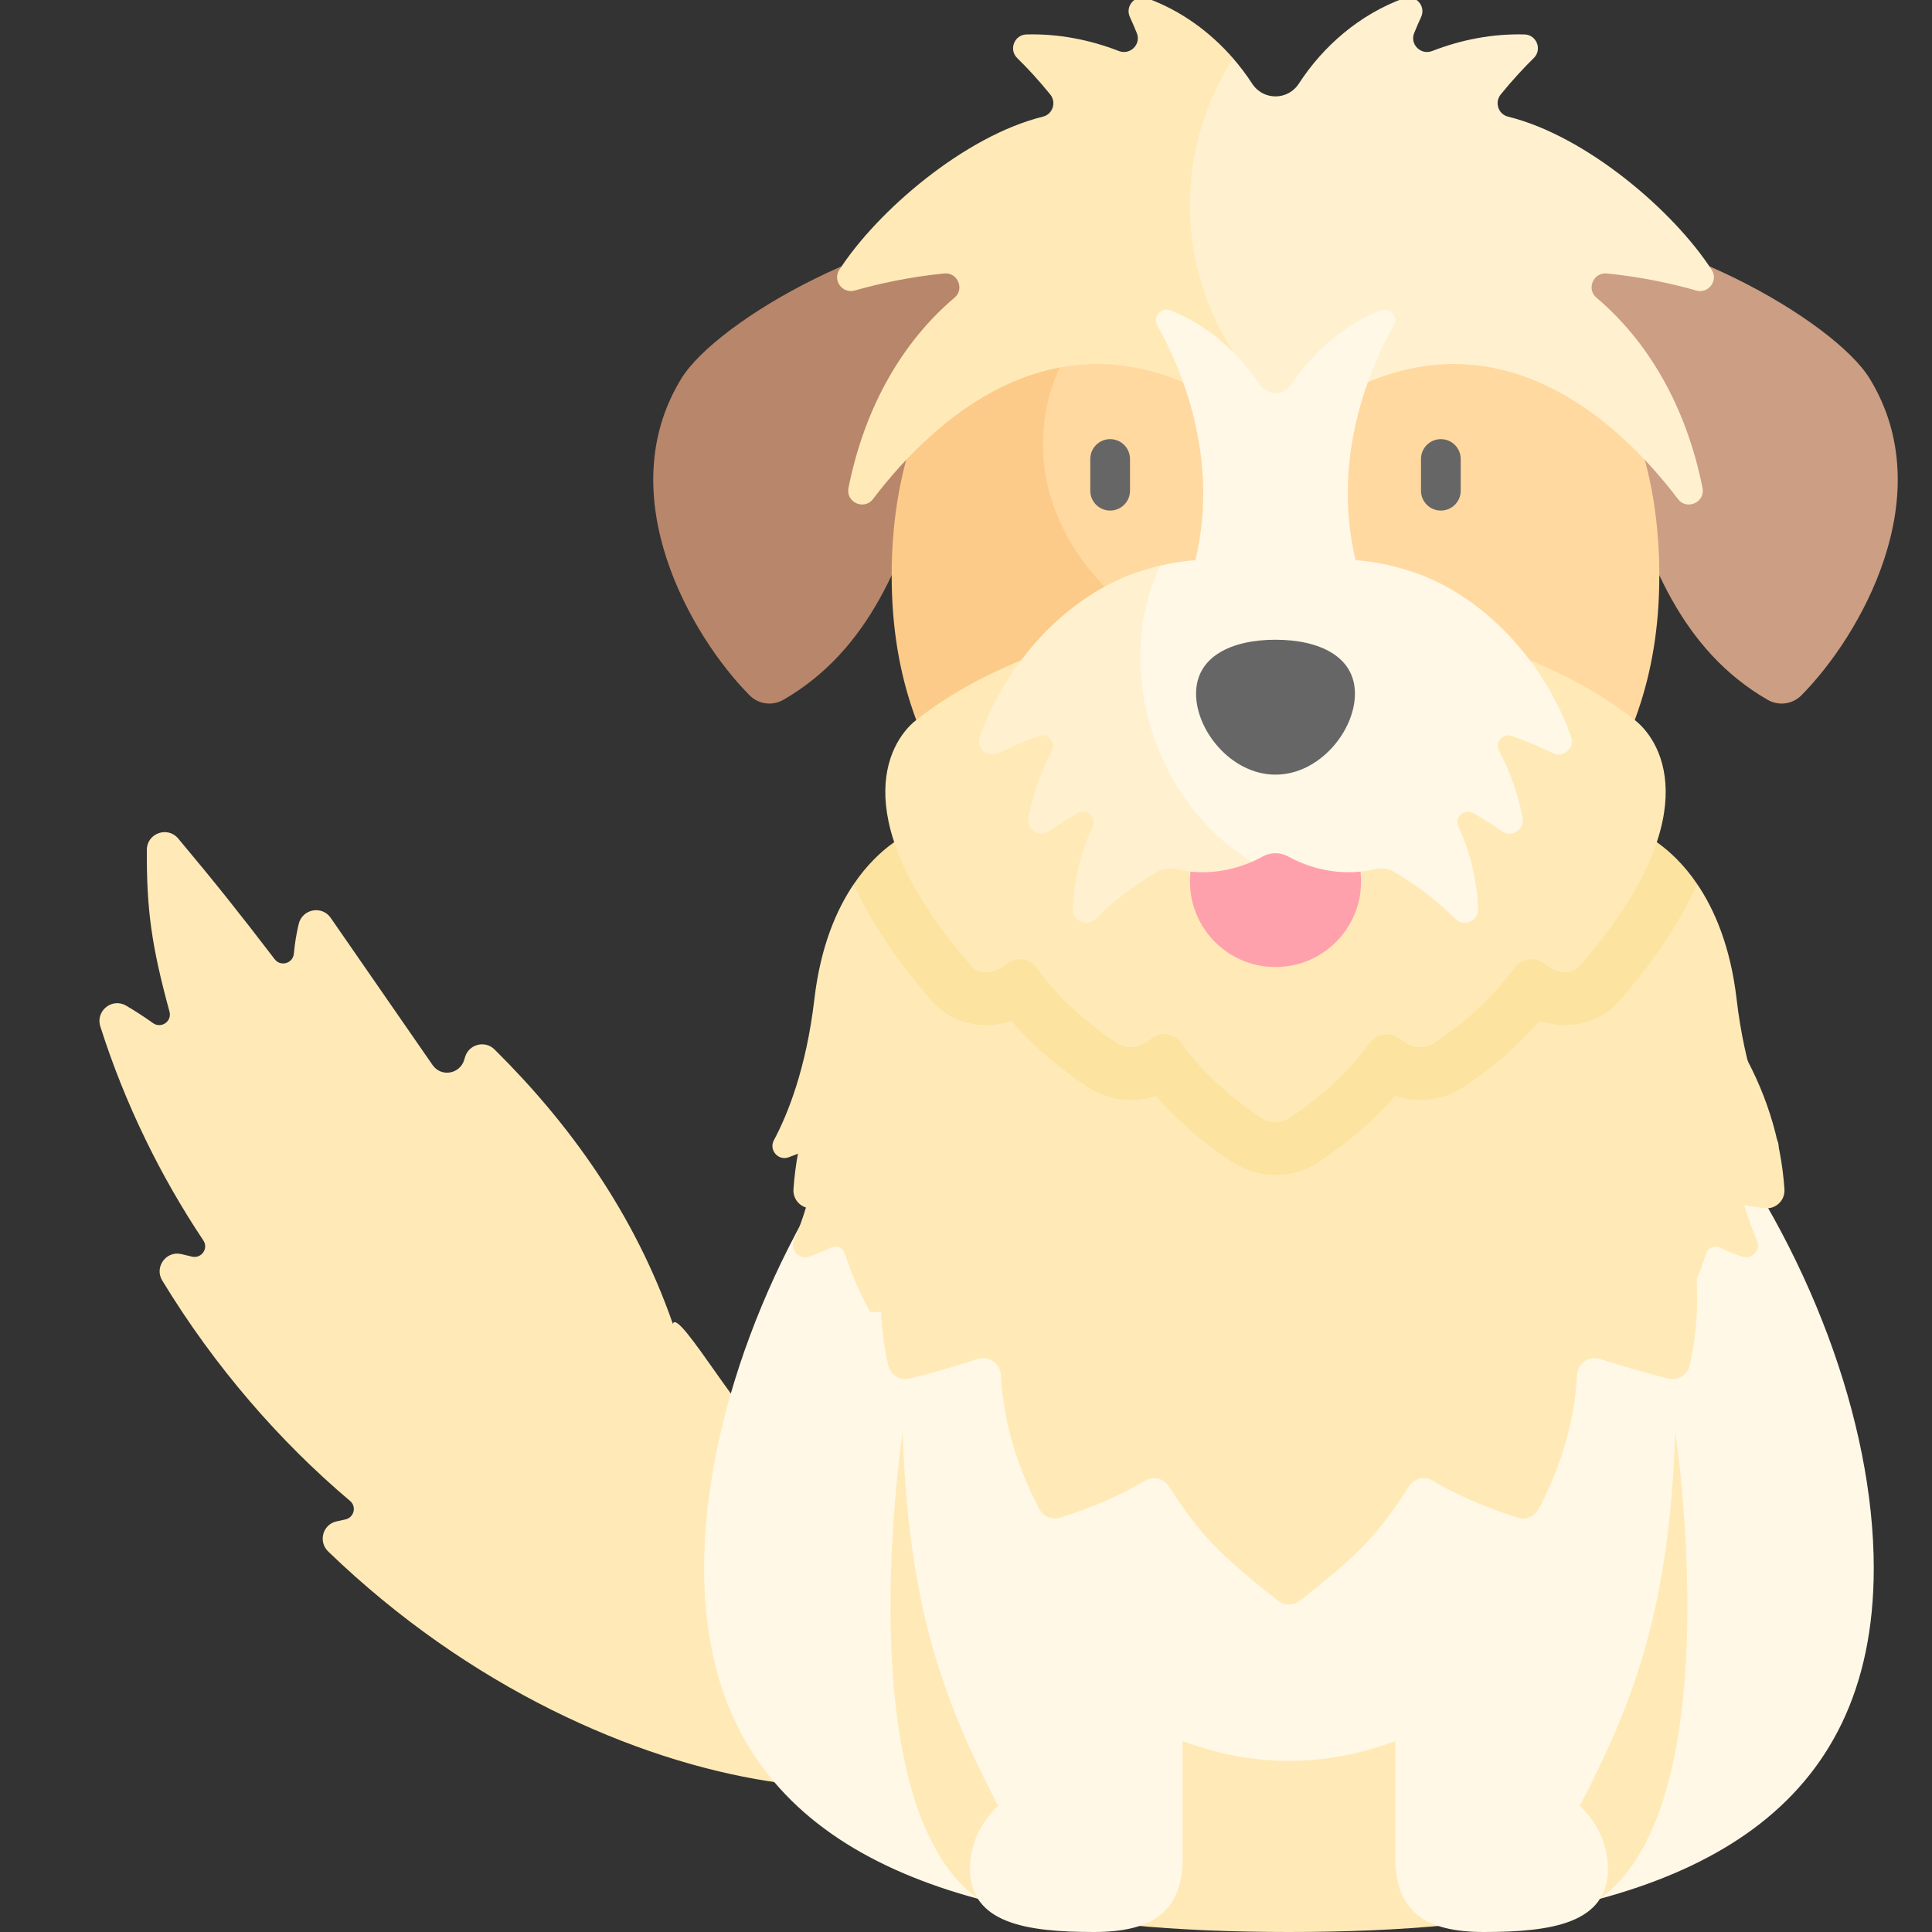<svg width="134" height="134" viewBox="0 0 134 134" fill="none" xmlns="http://www.w3.org/2000/svg">
<rect x="0" y="0" width="134" height="134" fill="#333333" stroke="none"/>
<g clip-path="url(#clip0_2495_9876)">
<path d="M24.279 104.101C19.441 100.016 14.906 94.831 11.25 88.809C10.692 87.89 11.517 86.74 12.567 86.979C12.813 87.035 13.06 87.094 13.307 87.155C13.964 87.319 14.48 86.597 14.105 86.035C11.118 81.566 8.652 76.524 6.958 71.191C6.616 70.116 7.774 69.181 8.749 69.751C9.377 70.119 10.004 70.525 10.608 70.958C11.175 71.365 11.94 70.84 11.756 70.167C10.514 65.614 10.161 63.09 10.185 58.937C10.192 57.793 11.626 57.28 12.36 58.158C14.955 61.262 16.424 63.1 19.053 66.531C19.467 67.072 20.323 66.817 20.383 66.138C20.444 65.442 20.559 64.75 20.717 64.087C20.966 63.043 22.327 62.779 22.937 63.662C25.364 67.172 27.723 70.572 30.004 73.871C30.595 74.725 31.898 74.502 32.197 73.508C32.219 73.436 32.241 73.364 32.263 73.292C32.537 72.419 33.645 72.141 34.296 72.785C39.443 77.877 43.996 84.135 46.671 91.829C46.992 90.505 52.319 99.997 52.967 98.796C66.613 113.053 72.61 108.466 73.455 118.791C70.421 122.717 63.091 125.11 53.273 123.535C44.037 122.094 32.545 117.057 22.76 107.605C22.068 106.937 22.373 105.756 23.309 105.529C23.52 105.478 23.732 105.431 23.946 105.387C24.554 105.261 24.753 104.501 24.279 104.101Z" fill="#FFEAB7"/>
<path d="M48.838 108.771C48.838 125.608 61.274 131.856 78.261 133.511C85.688 128.307 93.114 128.307 100.54 133.509C117.524 131.856 129.961 125.608 129.961 108.771C129.961 88.427 111.802 60.324 89.399 60.324C66.997 60.324 48.838 88.426 48.838 108.771Z" fill="#FFF8E6"/>
<path d="M110.972 131.696L103.11 103.768L116.194 99.348C116.194 99.348 120.136 125.036 110.972 131.696Z" fill="#FFEAB7"/>
<path d="M67.827 131.695L75.689 103.768L62.605 99.348C62.605 99.348 58.664 125.036 67.827 131.695Z" fill="#FFEAB7"/>
<path d="M78.26 118.995V133.511C81.8 133.855 85.537 134 89.399 134C93.263 134 97 133.855 100.54 133.509V118.995C93.113 123.177 85.687 123.177 78.26 118.995Z" fill="#FFEAB7"/>
<path d="M69.223 125.243C65.292 117.702 63.017 111.245 62.604 99.348H82.024V128.818C82.024 132.609 79.925 134 75.879 134C71.127 134 67.275 133.383 67.275 129.593C67.275 127.942 68.006 126.427 69.223 125.243Z" fill="#FFF8E6"/>
<path d="M116.194 99.348C115.781 111.245 113.506 117.702 109.575 125.243C110.793 126.427 111.524 127.942 111.524 129.593C111.524 133.383 107.672 134 102.92 134C98.873 134 96.774 132.608 96.774 128.818V99.348H116.194Z" fill="#FFF8E6"/>
<path d="M61.79 84.701C60.942 87.862 60.835 91.219 61.596 94.673C61.746 95.355 62.426 95.782 63.103 95.612C64.747 95.199 66.317 94.746 67.818 94.257C68.589 94.006 69.376 94.566 69.419 95.375C69.578 98.411 70.437 101.537 72.08 104.661C72.357 105.187 72.973 105.442 73.54 105.262C75.729 104.566 77.845 103.661 79.404 102.706C79.974 102.357 80.718 102.529 81.077 103.091C83.202 106.418 84.575 107.823 88.638 111.02C89.085 111.371 89.715 111.371 90.162 111.02C94.225 107.823 95.598 106.418 97.723 103.091C98.082 102.529 98.827 102.357 99.396 102.706C100.955 103.661 103.071 104.566 105.26 105.262C105.826 105.442 106.443 105.187 106.72 104.661C108.363 101.537 109.222 98.411 109.381 95.375C109.424 94.566 110.211 94.006 110.982 94.257C112.482 94.746 114.053 95.199 115.697 95.612C116.374 95.782 117.054 95.355 117.204 94.673C117.965 91.218 117.858 87.862 117.01 84.701C116.776 83.828 117.522 83.005 118.412 83.169C119.695 83.405 121.016 83.614 122.374 83.794C123.146 83.897 123.818 83.265 123.766 82.489C122.796 68.15 107.844 57.122 89.4 55.131C70.956 57.122 56.004 68.15 55.034 82.489C54.981 83.265 55.654 83.897 56.425 83.794C57.784 83.614 59.105 83.405 60.388 83.169C61.278 83.005 62.024 83.828 61.79 84.701Z" fill="#FFEAB7"/>
<path d="M122.235 80.27C121.929 80.16 121.606 80.031 121.277 79.884C120.788 79.668 120.252 80.073 120.331 80.602C120.691 82.996 121.336 84.827 121.864 86.025C122.158 86.691 121.519 87.39 120.829 87.157C120.349 86.994 119.813 86.786 119.271 86.526C118.904 86.35 118.465 86.54 118.34 86.928C117.874 88.379 117.282 89.737 116.581 91.002H60.351C59.65 89.737 59.058 88.377 58.592 86.928C58.467 86.54 58.03 86.35 57.66 86.526C57.119 86.786 56.584 86.994 56.103 87.157C55.413 87.39 54.774 86.691 55.067 86.025C55.596 84.827 56.241 82.996 56.601 80.6C56.68 80.071 56.144 79.668 55.655 79.884C55.326 80.031 55.003 80.159 54.696 80.269C53.975 80.53 53.314 79.761 53.675 79.084C54.629 77.301 55.918 74.123 56.485 69.291C56.911 65.643 58.019 63.086 59.216 61.321C60.362 63.902 116.57 63.904 117.716 61.321C118.913 63.086 120.021 65.643 120.447 69.291C121.014 74.123 122.303 77.301 123.257 79.084C123.618 79.761 122.957 80.53 122.235 80.27Z" fill="#FFEAB7"/>
<path d="M117.716 61.321C116.57 63.904 114.761 66.616 112.299 69.441C111.379 70.496 110.018 71.1 108.565 71.1C107.97 71.1 107.369 71.001 106.794 70.808C104.853 73.039 102.714 74.602 101.482 75.41C100.598 75.991 99.562 76.301 98.495 76.301C97.9 76.301 97.314 76.204 96.758 76.017C94.819 78.241 92.685 79.802 91.454 80.607C90.562 81.191 89.53 81.497 88.466 81.497C87.403 81.497 86.371 81.191 85.482 80.609C84.248 79.802 82.116 78.243 80.175 76.017C79.618 76.204 79.032 76.301 78.438 76.301C77.371 76.301 76.335 75.991 75.444 75.404C74.217 74.6 72.08 73.037 70.138 70.808C69.564 71.001 68.963 71.1 68.368 71.1C66.915 71.1 65.555 70.496 64.634 69.439C62.172 66.616 60.363 63.902 59.217 61.321C61.077 58.574 63.16 57.747 63.248 57.712C68.908 48.069 78.094 40.782 88.467 40.782C98.839 40.782 108.025 48.069 113.685 57.712C113.773 57.747 115.856 58.575 117.716 61.321Z" fill="#FCE3A0"/>
<path d="M106.049 15.635C115.28 15.33 127.212 22.24 129.676 26.255C134.645 34.355 129.016 44.121 124.937 48.231C124.318 48.855 123.358 48.976 122.597 48.536C110.657 41.644 112.923 23.264 106.049 15.635Z" fill="#CC9E83"/>
<path d="M70.883 15.635C61.652 15.33 49.721 22.24 47.257 26.255C42.287 34.355 47.917 44.121 51.995 48.231C52.614 48.855 53.574 48.976 54.336 48.536C66.275 41.644 64.01 23.264 70.883 15.635Z" fill="#B8866B"/>
<path d="M115.088 39.908C115.088 54.65 106.031 59.222 102.642 67.664C102.642 67.664 95.864 67.667 88.481 67.664V67.625C82.957 64 70.502 40.42 70.502 30.81C70.502 23.338 76.444 16.797 88.09 14.5C95.127 14.419 102.2 16.557 107.338 20.907C112.201 25.024 115.088 31.57 115.088 39.908Z" fill="#FFD9A0"/>
<path d="M88.452 67.664C81.069 67.668 74.291 67.664 74.291 67.664C70.902 59.223 61.845 54.651 61.845 39.909C61.845 31.57 64.732 25.024 69.595 20.907C74.55 16.711 81.304 14.574 88.09 14.5C78.891 16.962 72.338 23.338 72.338 30.811C72.338 40.421 83.172 48.211 96.536 48.211C103.948 48.211 88.461 67.642 88.452 67.664Z" fill="#FDCB89"/>
<path d="M113.382 49.937C107.671 45.442 98.635 42.539 88.466 42.539C78.298 42.539 69.262 45.442 63.551 49.937C61.492 51.557 58.621 56.958 67.404 67.031C67.899 67.599 68.832 67.51 69.464 67.093C69.604 66.999 69.756 66.899 69.916 66.787C70.553 66.343 71.444 66.491 71.894 67.121C73.732 69.685 76.142 71.474 77.464 72.34C78.055 72.729 78.819 72.729 79.412 72.34C79.574 72.236 79.752 72.116 79.943 71.982C80.578 71.54 81.469 71.689 81.921 72.318C83.759 74.881 86.169 76.672 87.491 77.538C88.082 77.924 88.85 77.924 89.441 77.538C90.764 76.672 93.173 74.881 95.011 72.318C95.463 71.689 96.354 71.54 96.989 71.982C97.18 72.116 97.359 72.236 97.52 72.34C98.113 72.729 98.877 72.729 99.469 72.34C100.791 71.474 103.2 69.685 105.038 67.121C105.488 66.491 106.379 66.343 107.016 66.787C107.176 66.899 107.329 66.999 107.468 67.093C108.1 67.51 109.033 67.599 109.529 67.031C118.311 56.958 115.441 51.557 113.382 49.937Z" fill="#FFEAB7"/>
<path d="M88.467 67.072C84.996 67.072 82.266 64.108 82.554 60.653L83.162 53.367C83.312 51.569 85.069 50.356 86.805 50.852L88.073 51.214C88.33 51.287 88.603 51.287 88.86 51.214L90.128 50.852C91.864 50.356 93.621 51.569 93.771 53.367L94.379 60.653C94.667 64.108 91.938 67.072 88.467 67.072Z" fill="#FFA1AC"/>
<path d="M76.997 35.412C76.237 35.412 75.62 34.796 75.62 34.036V31.834C75.62 31.074 76.237 30.458 76.997 30.458C77.758 30.458 78.375 31.074 78.375 31.834V34.036C78.375 34.796 77.758 35.412 76.997 35.412Z" fill="#666667"/>
<path d="M99.935 35.412C99.174 35.412 98.558 34.796 98.558 34.036V31.834C98.558 31.074 99.174 30.458 99.935 30.458C100.696 30.458 101.312 31.074 101.312 31.834V34.036C101.312 34.796 100.696 35.412 99.935 35.412Z" fill="#666667"/>
<path d="M107.705 52.237C106.93 51.861 105.962 51.441 104.88 51.045C104.247 50.814 103.667 51.482 103.979 52.08C104.407 52.898 104.743 53.703 104.996 54.45C105.29 55.296 105.479 56.068 105.602 56.727C105.753 57.536 104.851 58.127 104.177 57.655C103.617 57.263 102.941 56.826 102.192 56.395C101.571 56.037 100.851 56.681 101.152 57.329C101.791 58.709 102.164 60.092 102.346 61.281C102.451 61.934 102.5 62.528 102.517 63.051C102.544 63.879 101.551 64.313 100.958 63.736C99.896 62.701 98.344 61.398 96.658 60.455C96.267 60.237 95.805 60.172 95.369 60.279C93.516 60.734 91.312 60.488 89.346 59.404C88.798 59.101 88.131 59.101 87.584 59.402C87.34 59.538 87.09 59.659 86.839 59.769C81.478 58.551 78.35 55.886 76.997 52.17C75.431 47.868 77.374 42.099 80.49 39.227C83.9 38.42 86.572 38.927 88.466 39.697C90.756 38.765 94.186 38.218 98.682 39.917C103.083 41.699 106.05 45.262 107.644 48.166C108.26 49.272 108.682 50.283 108.97 51.114C109.237 51.883 108.436 52.592 107.705 52.237Z" fill="#FFF8E6"/>
<path d="M86.839 59.769C85.072 60.538 83.182 60.677 81.561 60.281C81.125 60.174 80.663 60.237 80.271 60.457C78.587 61.4 77.035 62.701 75.974 63.735C75.381 64.313 74.387 63.879 74.415 63.051C74.431 62.528 74.481 61.934 74.586 61.281C74.767 60.092 75.14 58.708 75.779 57.329C76.081 56.681 75.361 56.037 74.74 56.395C73.991 56.826 73.315 57.263 72.755 57.655C72.081 58.127 71.179 57.536 71.329 56.727C71.453 56.068 71.642 55.296 71.936 54.45C72.189 53.703 72.525 52.898 72.953 52.079C73.265 51.481 72.685 50.813 72.051 51.045C70.97 51.441 70.002 51.861 69.227 52.237C68.496 52.591 67.695 51.883 67.962 51.114C68.25 50.283 68.672 49.272 69.287 48.166C70.882 45.262 73.849 41.699 78.25 39.917C79.028 39.622 79.776 39.396 80.49 39.227C78.819 42.664 78.566 47.1 80.132 51.402C81.485 55.118 83.944 58.037 86.839 59.769Z" fill="#FFF1CF"/>
<path d="M110.728 20.646C114.25 23.631 116.933 28.091 118.083 33.841C118.281 34.838 116.994 35.419 116.38 34.612C112.235 29.148 102.64 19.87 90.146 29.28C83.084 25.224 79.481 20.674 79.481 14.496C79.481 10.75 81.928 5.796 85.531 4.053C86.012 4.607 86.451 5.193 86.846 5.8C87.612 6.981 89.32 6.981 90.086 5.8C91.773 3.198 94.3 0.997 97.375 -0.123C98.17 -0.41 98.921 0.411 98.567 1.178C98.41 1.516 98.247 1.89 98.085 2.292C97.768 3.074 98.546 3.844 99.334 3.538C101.342 2.756 103.516 2.33 105.738 2.389C106.579 2.411 106.98 3.44 106.379 4.028C105.7 4.692 104.891 5.56 104.087 6.554C103.648 7.097 103.915 7.923 104.594 8.09C110 9.42 116.068 14.612 118.718 18.716C119.198 19.459 118.493 20.393 117.644 20.149C116.074 19.696 113.835 19.201 111.448 18.966C110.515 18.874 110.013 20.041 110.728 20.646Z" fill="#FFF1CF"/>
<path d="M90.146 29.281C89.591 29.699 89.031 30.152 88.466 30.646C75.153 19.039 64.88 28.906 60.551 34.612C59.938 35.419 58.65 34.838 58.849 33.842C59.998 28.092 62.681 23.632 66.204 20.646C66.918 20.041 66.417 18.874 65.484 18.966C63.096 19.201 60.858 19.696 59.288 20.149C58.439 20.393 57.734 19.459 58.213 18.716C60.863 14.612 66.931 9.42 72.338 8.09C73.017 7.923 73.284 7.097 72.844 6.554C72.04 5.56 71.232 4.692 70.552 4.028C69.952 3.441 70.352 2.411 71.193 2.389C73.415 2.331 75.59 2.756 77.597 3.538C78.385 3.844 79.164 3.074 78.846 2.292C78.684 1.89 78.521 1.516 78.365 1.178C78.01 0.411 78.761 -0.411 79.557 -0.122C81.915 0.736 83.95 2.23 85.531 4.053C83.632 6.98 82.532 10.467 82.532 14.214C82.532 20.392 85.527 25.87 90.146 29.281Z" fill="#FFEAB7"/>
<path d="M82.957 48.113C82.957 50.697 85.424 53.728 88.466 53.728C91.509 53.728 93.976 50.697 93.976 48.113C93.976 45.53 91.509 44.371 88.466 44.371C85.424 44.371 82.957 45.53 82.957 48.113Z" fill="#666667"/>
<path d="M95.767 21.525C93.245 22.488 91.104 24.392 89.53 26.695C89.017 27.446 87.915 27.446 87.402 26.695C85.828 24.392 83.687 22.487 81.165 21.525C80.525 21.28 79.934 21.979 80.27 22.576C81.977 25.609 85.065 32.666 82.43 40.539H94.502C91.867 32.666 94.955 25.609 96.662 22.576C96.998 21.979 96.407 21.28 95.767 21.525Z" fill="#FFF8E6"/>
</g>
<defs>
<clipPath id="clip0_2495_9876">
<rect width="134" height="134" fill="white" transform="matrix(-1 0 0 1 134 0)"/>
</clipPath>
</defs>
</svg>
